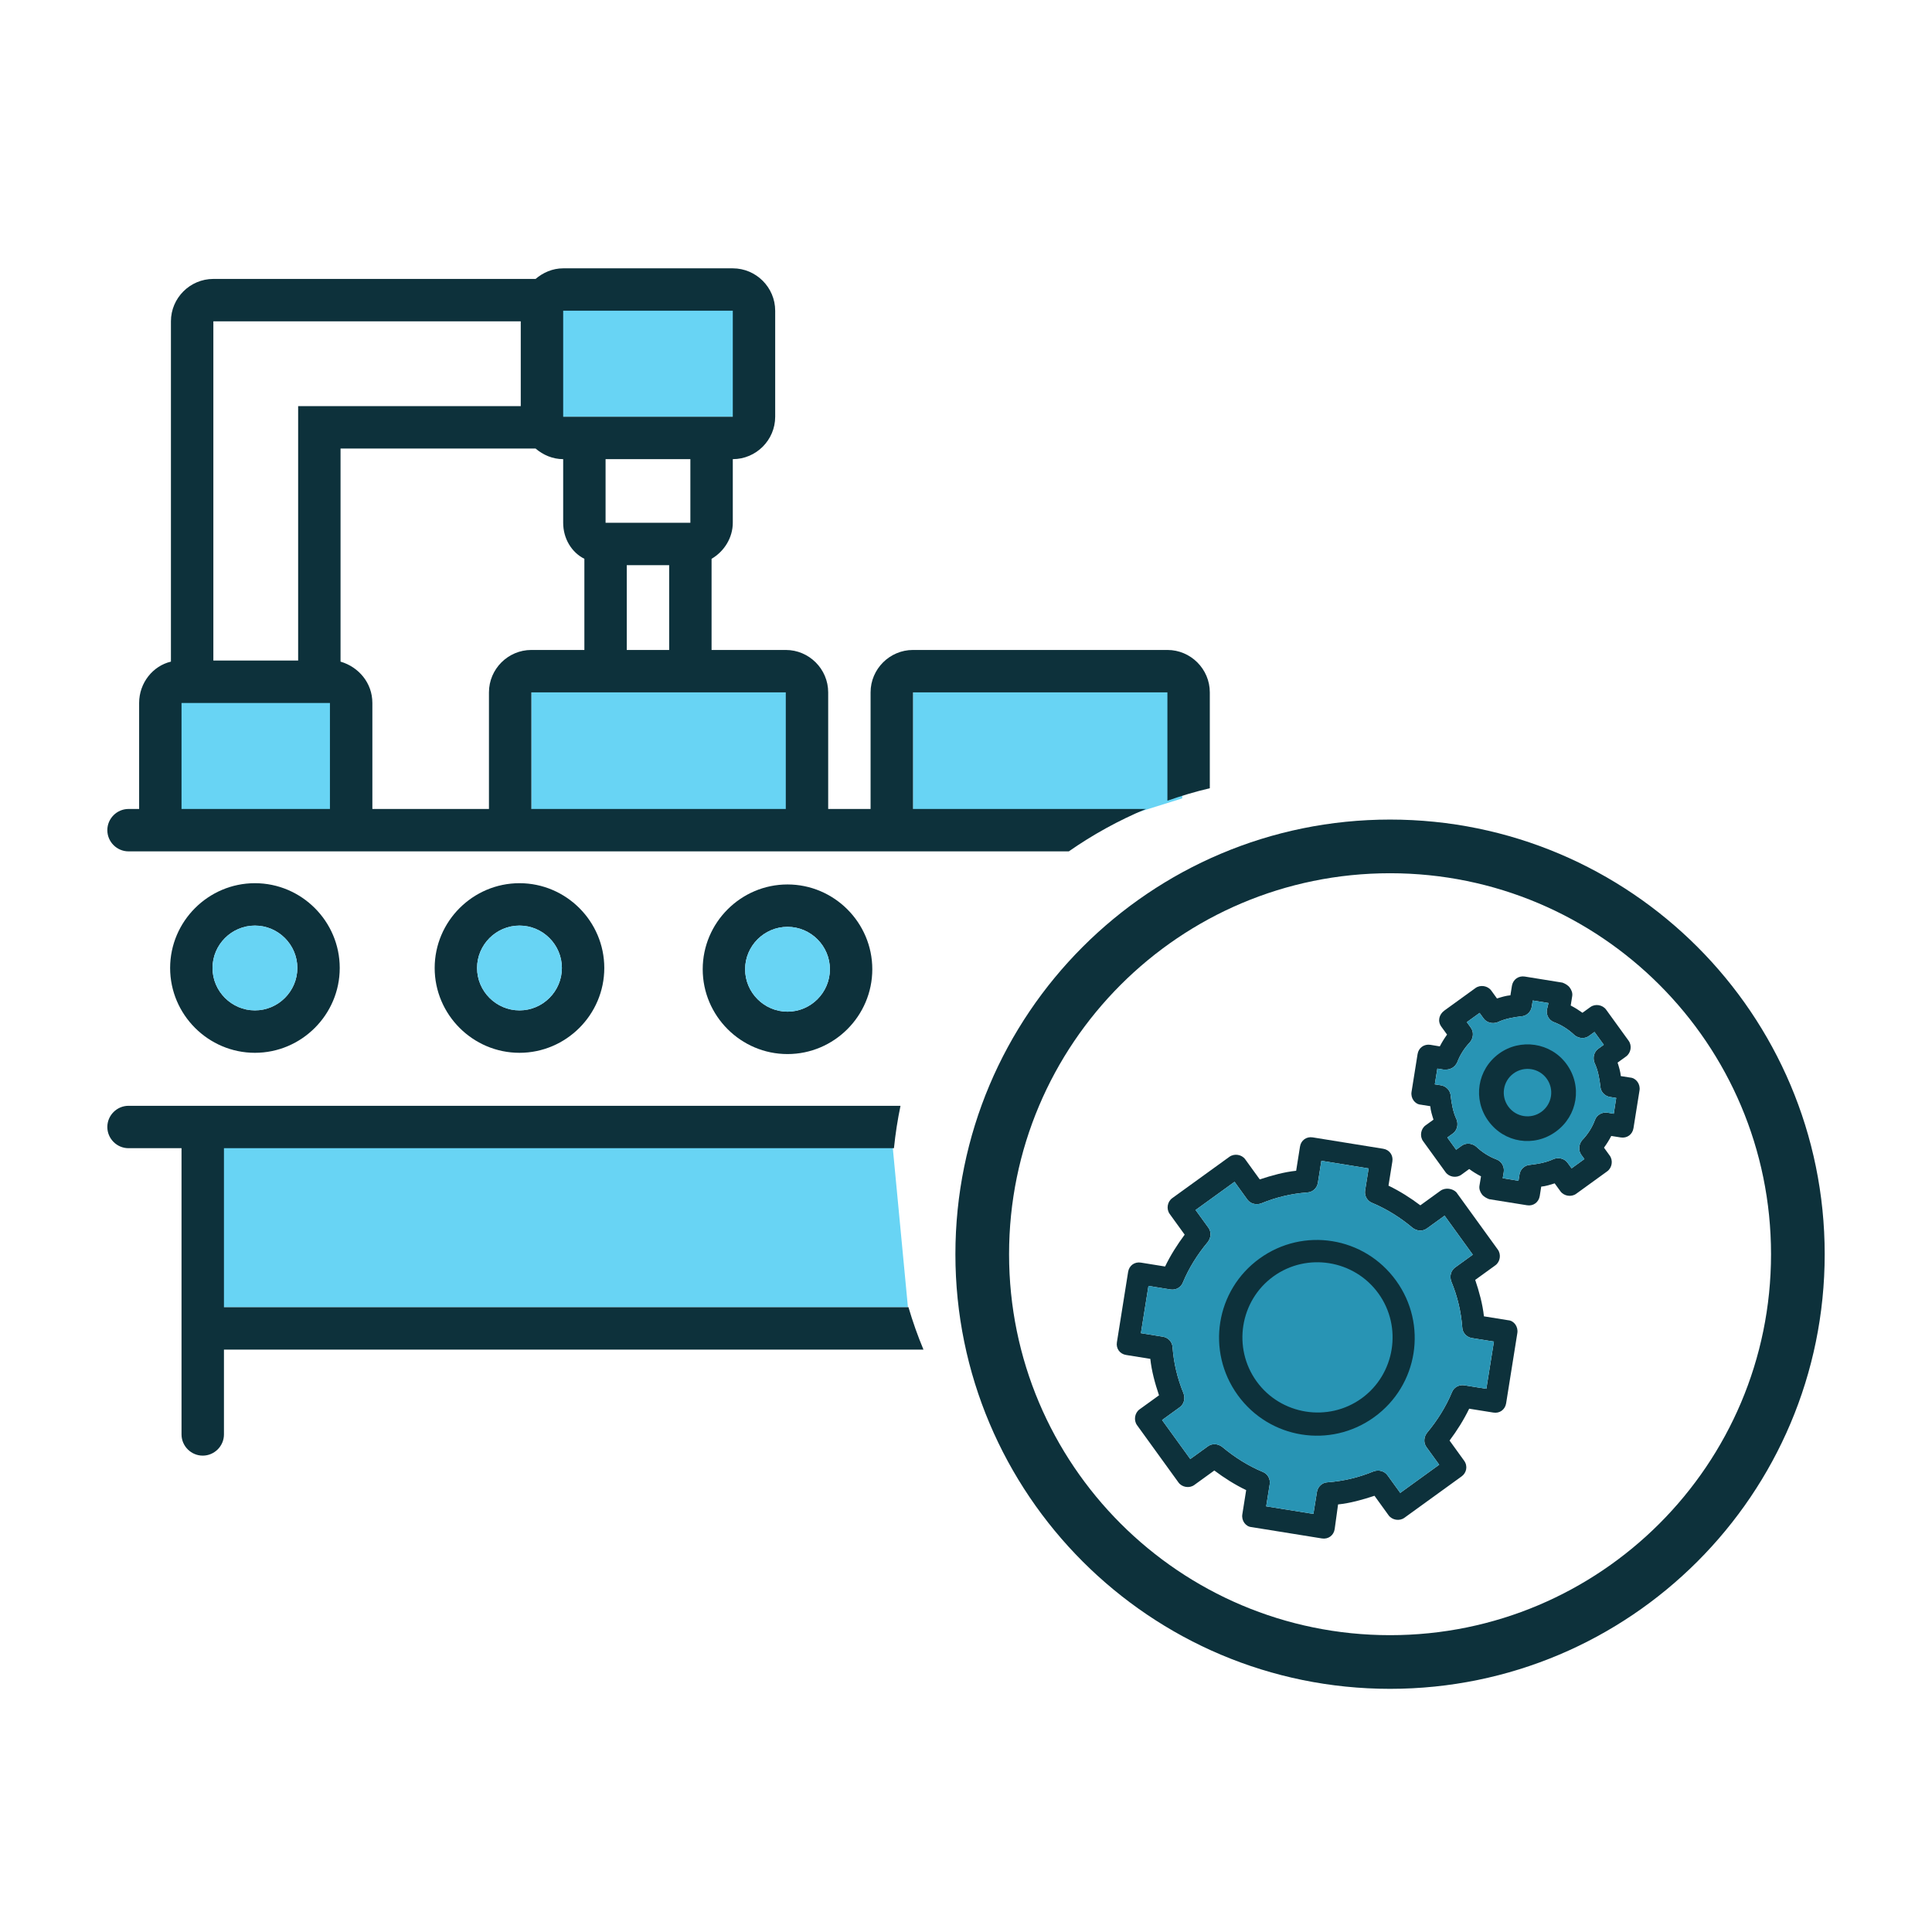 <svg width="72" height="72" viewBox="0 0 72 72" fill="none" xmlns="http://www.w3.org/2000/svg">
<path d="M7.951 42.395H33.235L33.836 48.716H7.951V42.395Z" fill="#68D4F4"/>
<path d="M6.371 25.802H12.545L12.692 30.543H6.371V25.802Z" fill="#68D4F4"/>
<path d="M20.592 10.79H27.538L27.703 15.531H20.592V10.79Z" fill="#68D4F4"/>
<path d="M19.803 25.802H29.836L30.074 30.543H19.803V25.802Z" fill="#68D4F4"/>
<path d="M34.025 25.802H44.059V29.753L41.532 30.543H34.025V25.802Z" fill="#68D4F4"/>
<path d="M55.14 37.748L55.288 37.953C55.404 38.113 55.616 38.165 55.806 38.097C56.09 37.963 56.399 37.911 56.685 37.876C56.886 37.87 57.052 37.716 57.084 37.519L57.121 37.285L57.708 37.38L57.648 37.631C57.616 37.827 57.725 38.026 57.915 38.094C58.199 38.201 58.453 38.364 58.681 38.58C58.84 38.706 59.058 38.722 59.218 38.606L59.422 38.458L59.768 38.936L59.563 39.084C59.404 39.2 59.35 39.41 59.421 39.603C59.555 39.887 59.605 40.194 59.641 40.48C59.648 40.684 59.801 40.848 59.998 40.88L60.232 40.917L60.14 41.506L59.905 41.466C59.709 41.436 59.511 41.545 59.441 41.733C59.335 42.018 59.174 42.273 58.956 42.498C58.832 42.658 58.816 42.878 58.93 43.036L59.046 43.195L58.569 43.54L58.421 43.336C58.307 43.178 58.095 43.122 57.903 43.192C57.622 43.327 57.312 43.376 57.026 43.411C56.822 43.418 56.658 43.571 56.627 43.769L56.59 44.004L56.002 43.909L56.041 43.675C56.07 43.478 55.962 43.281 55.773 43.21C55.49 43.102 55.233 42.941 55.008 42.726C54.848 42.599 54.629 42.584 54.471 42.699L54.266 42.847L53.938 42.392L54.142 42.244C54.3 42.13 54.354 41.916 54.285 41.726C54.149 41.443 54.099 41.133 54.063 40.846C54.056 40.646 53.901 40.48 53.706 40.447L53.471 40.41L53.566 39.823L53.799 39.86C54.058 39.882 54.216 39.768 54.303 39.599C54.409 39.316 54.571 39.061 54.787 38.834C54.912 38.675 54.928 38.456 54.813 38.297L54.665 38.092L55.14 37.748ZM53.714 38.261L53.928 38.556C53.824 38.7 53.745 38.828 53.657 38.996L53.306 38.937C53.071 38.901 52.866 39.049 52.829 39.282L52.604 40.691C52.566 40.927 52.729 41.153 52.949 41.168L53.303 41.225C53.314 41.388 53.369 41.558 53.422 41.726L53.127 41.939C52.945 42.071 52.903 42.345 53.033 42.525L53.872 43.685C54.004 43.867 54.276 43.911 54.458 43.78L54.753 43.566C54.897 43.671 55.024 43.751 55.193 43.838L55.135 44.19C55.117 44.308 55.158 44.416 55.224 44.506C55.29 44.598 55.403 44.654 55.496 44.69L56.905 44.916C57.139 44.956 57.343 44.808 57.382 44.571L57.437 44.222C57.601 44.207 57.769 44.154 57.938 44.1L58.152 44.395C58.284 44.577 58.558 44.62 58.738 44.49L59.896 43.652C60.077 43.521 60.122 43.248 59.99 43.066L59.776 42.77C59.879 42.627 59.961 42.5 60.047 42.334L60.399 42.389C60.635 42.427 60.837 42.28 60.875 42.044L61.1 40.636C61.138 40.403 60.973 40.175 60.755 40.158L60.403 40.103C60.388 39.939 60.337 39.77 60.283 39.6L60.6 39.371C60.782 39.239 60.826 38.967 60.694 38.785L59.856 37.627C59.724 37.445 59.451 37.398 59.269 37.53L58.974 37.743C58.831 37.641 58.703 37.559 58.536 37.473L58.592 37.121C58.611 37.004 58.566 36.896 58.501 36.806C58.436 36.715 58.325 36.656 58.23 36.62L56.822 36.393C56.587 36.357 56.385 36.504 56.345 36.739L56.289 37.092C56.127 37.105 55.956 37.157 55.788 37.21L55.575 36.915C55.444 36.735 55.169 36.69 54.989 36.82L53.831 37.658C53.628 37.805 53.566 38.056 53.714 38.261Z" fill="#0D313B"/>
<path d="M55.14 37.748L55.288 37.953C55.404 38.113 55.616 38.165 55.806 38.097C56.09 37.963 56.399 37.911 56.685 37.876C56.886 37.87 57.052 37.716 57.084 37.519L57.121 37.285L57.708 37.38L57.648 37.631C57.616 37.827 57.725 38.026 57.915 38.094C58.199 38.201 58.453 38.364 58.681 38.58C58.84 38.706 59.058 38.722 59.218 38.606L59.422 38.458L59.768 38.936L59.563 39.084C59.404 39.2 59.35 39.41 59.421 39.603C59.555 39.887 59.605 40.194 59.641 40.48C59.648 40.684 59.801 40.848 59.998 40.88L60.232 40.917L60.14 41.506L59.905 41.466C59.709 41.436 59.511 41.545 59.441 41.733C59.335 42.018 59.174 42.273 58.956 42.498C58.832 42.658 58.816 42.878 58.93 43.036L59.046 43.195L58.569 43.54L58.421 43.336C58.307 43.178 58.095 43.122 57.903 43.192C57.622 43.327 57.312 43.376 57.026 43.411C56.822 43.418 56.658 43.571 56.627 43.769L56.59 44.004L56.002 43.909L56.041 43.675C56.07 43.478 55.962 43.281 55.773 43.21C55.49 43.102 55.233 42.941 55.008 42.726C54.848 42.599 54.629 42.584 54.471 42.699L54.266 42.847L53.938 42.392L54.142 42.244C54.3 42.13 54.354 41.916 54.285 41.726C54.149 41.443 54.099 41.133 54.063 40.846C54.056 40.646 53.901 40.48 53.706 40.447L53.471 40.41L53.566 39.823L53.799 39.86C54.058 39.882 54.216 39.768 54.303 39.599C54.409 39.316 54.571 39.061 54.787 38.834C54.912 38.675 54.928 38.456 54.813 38.297L54.665 38.092L55.14 37.748Z" fill="#2894B4"/>
<path d="M53.176 45.781L53.836 45.305L54.887 46.758L54.228 47.235C54.068 47.35 54.016 47.563 54.085 47.754C54.316 48.314 54.449 48.877 54.494 49.465C54.501 49.669 54.655 49.833 54.852 49.865L55.674 49.997L55.392 51.757L54.571 51.626C54.373 51.595 54.176 51.702 54.106 51.893C53.879 52.438 53.556 52.947 53.185 53.391C53.06 53.55 53.043 53.768 53.159 53.928L53.635 54.586L52.183 55.636L51.707 54.978C51.591 54.818 51.379 54.765 51.189 54.834C50.629 55.065 50.067 55.196 49.478 55.241C49.275 55.248 49.111 55.401 49.079 55.599L48.947 56.419L47.187 56.137L47.318 55.315C47.35 55.117 47.242 54.92 47.05 54.85C46.506 54.622 45.996 54.297 45.553 53.926C45.394 53.8 45.175 53.783 45.016 53.899L44.359 54.374L43.307 52.921L43.964 52.445C44.124 52.33 44.177 52.118 44.107 51.927C43.876 51.367 43.744 50.804 43.698 50.215C43.691 50.012 43.538 49.847 43.34 49.816L42.518 49.683L42.8 47.922L43.622 48.055C43.82 48.086 44.016 47.978 44.086 47.787C44.313 47.242 44.637 46.733 45.008 46.29C45.133 46.13 45.15 45.913 45.034 45.753L44.556 45.093L46.008 44.043L46.485 44.703C46.601 44.863 46.813 44.915 47.004 44.846C47.563 44.616 48.126 44.484 48.714 44.44C48.917 44.432 49.082 44.28 49.113 44.082L49.244 43.259L51.005 43.544L50.874 44.366C50.843 44.563 50.951 44.76 51.142 44.831C51.686 45.058 52.196 45.383 52.64 45.755C52.799 45.881 53.017 45.897 53.176 45.781ZM53.682 44.376L52.932 44.919C52.557 44.637 52.173 44.394 51.745 44.186L51.889 43.285C51.928 43.051 51.779 42.846 51.544 42.81L48.922 42.387C48.688 42.348 48.483 42.496 48.447 42.731L48.304 43.631C47.854 43.678 47.392 43.806 46.947 43.953L46.405 43.203C46.273 43.021 45.999 42.979 45.816 43.111L43.684 44.653C43.504 44.783 43.458 45.057 43.59 45.239L44.149 46.012C43.87 46.389 43.626 46.772 43.419 47.199L42.518 47.054C42.284 47.015 42.079 47.163 42.042 47.399L41.624 50.021C41.585 50.255 41.733 50.46 41.968 50.496L42.869 50.641C42.916 51.091 43.043 51.555 43.193 51.999L42.466 52.524C42.286 52.655 42.242 52.93 42.374 53.112L43.919 55.248C44.049 55.428 44.325 55.473 44.505 55.343L45.254 54.801C45.629 55.082 46.013 55.325 46.441 55.533L46.298 56.434C46.259 56.668 46.423 56.895 46.643 56.911L49.263 57.333C49.498 57.371 49.703 57.223 49.739 56.988L49.866 56.066C50.315 56.019 50.778 55.891 51.223 55.743L51.749 56.471C51.88 56.651 52.155 56.696 52.336 56.565L54.47 55.021C54.65 54.891 54.711 54.64 54.563 54.435L54.021 53.685C54.301 53.31 54.544 52.926 54.752 52.498L55.652 52.642C55.886 52.682 56.091 52.534 56.129 52.297L56.547 49.678C56.585 49.441 56.42 49.214 56.202 49.201L55.302 49.056C55.253 48.604 55.127 48.142 54.977 47.698L55.726 47.156C55.909 47.024 55.951 46.751 55.819 46.568L54.274 44.433C54.137 44.291 53.864 44.245 53.682 44.376Z" fill="#0D313B"/>
<path d="M53.176 45.781L53.836 45.305L54.887 46.758L54.228 47.235C54.068 47.35 54.016 47.563 54.085 47.754C54.316 48.314 54.449 48.877 54.494 49.465C54.501 49.669 54.655 49.833 54.852 49.865L55.674 49.997L55.392 51.757L54.571 51.626C54.373 51.595 54.176 51.702 54.106 51.893C53.879 52.438 53.556 52.947 53.185 53.391C53.06 53.55 53.043 53.768 53.159 53.928L53.635 54.586L52.183 55.636L51.707 54.978C51.591 54.818 51.379 54.765 51.189 54.834C50.629 55.065 50.067 55.196 49.478 55.241C49.275 55.248 49.111 55.401 49.079 55.599L48.947 56.419L47.187 56.137L47.318 55.315C47.35 55.117 47.242 54.92 47.05 54.85C46.506 54.622 45.996 54.297 45.553 53.926C45.394 53.8 45.175 53.783 45.016 53.899L44.359 54.374L43.307 52.921L43.964 52.445C44.124 52.33 44.177 52.118 44.107 51.927C43.876 51.367 43.744 50.804 43.698 50.215C43.691 50.012 43.538 49.847 43.34 49.816L42.518 49.683L42.8 47.922L43.622 48.055C43.82 48.086 44.016 47.978 44.086 47.787C44.313 47.242 44.637 46.733 45.008 46.29C45.133 46.13 45.15 45.913 45.034 45.753L44.556 45.093L46.008 44.043L46.485 44.703C46.601 44.863 46.813 44.915 47.004 44.846C47.563 44.616 48.126 44.484 48.714 44.44C48.917 44.432 49.082 44.28 49.113 44.082L49.244 43.259L51.005 43.544L50.874 44.366C50.843 44.563 50.951 44.76 51.142 44.831C51.686 45.058 52.196 45.383 52.64 45.755C52.799 45.881 53.017 45.897 53.176 45.781Z" fill="#2894B4"/>
<path d="M51.368 48.2C52.272 49.448 51.99 51.21 50.744 52.112C49.495 53.015 47.734 52.731 46.831 51.482C45.927 50.232 46.208 48.471 47.456 47.568C48.703 46.666 50.464 46.95 51.368 48.2ZM46.127 51.992C47.31 53.627 49.58 53.993 51.213 52.812C52.848 51.629 53.21 49.359 52.027 47.724C50.843 46.086 48.573 45.72 46.938 46.903C45.305 48.084 44.943 50.354 46.127 51.992Z" fill="#0D313B"/>
<path d="M57.446 41.433C57.051 41.721 56.498 41.634 56.21 41.238C55.923 40.846 56.01 40.292 56.404 40.005C56.8 39.716 57.354 39.803 57.64 40.196C57.928 40.591 57.842 41.145 57.446 41.433ZM55.865 39.265C55.053 39.857 54.878 40.968 55.469 41.778C56.062 42.592 57.171 42.763 57.983 42.171C58.797 41.578 58.974 40.47 58.381 39.656C57.79 38.845 56.655 38.69 55.865 39.265Z" fill="#0D313B"/>
<path d="M32.508 36.121C32.508 34.383 31.086 32.961 29.348 32.961C27.61 32.961 26.188 34.383 26.188 36.121C26.188 37.86 27.61 39.282 29.348 39.282C31.086 39.282 32.508 37.86 32.508 36.121ZM27.768 36.121C27.768 35.252 28.479 34.541 29.348 34.541C30.217 34.541 30.928 35.252 30.928 36.121C30.928 36.991 30.217 37.702 29.348 37.702C28.479 37.702 27.768 36.991 27.768 36.121Z" fill="#0D313B"/>
<path d="M27.768 36.121C27.768 35.252 28.479 34.541 29.348 34.541C30.217 34.541 30.928 35.252 30.928 36.121C30.928 36.991 30.217 37.702 29.348 37.702C28.479 37.702 27.768 36.991 27.768 36.121Z" fill="#68D4F4"/>
<path d="M22.52 36.074C22.52 34.336 21.098 32.914 19.36 32.914C17.621 32.914 16.199 34.336 16.199 36.074C16.199 37.812 17.621 39.235 19.36 39.235C21.098 39.235 22.52 37.812 22.52 36.074ZM17.779 36.074C17.779 35.205 18.491 34.494 19.36 34.494C20.229 34.494 20.94 35.205 20.94 36.074C20.94 36.943 20.229 37.654 19.36 37.654C18.491 37.654 17.779 36.943 17.779 36.074Z" fill="#0D313B"/>
<path d="M17.779 36.074C17.779 35.205 18.491 34.494 19.36 34.494C20.229 34.494 20.94 35.205 20.94 36.074C20.94 36.943 20.229 37.654 19.36 37.654C18.491 37.654 17.779 36.943 17.779 36.074Z" fill="#68D4F4"/>
<path d="M12.661 36.074C12.661 34.336 11.239 32.914 9.5 32.914C7.762 32.914 6.34 34.336 6.34 36.074C6.34 37.812 7.762 39.235 9.5 39.235C11.239 39.235 12.661 37.812 12.661 36.074ZM7.92 36.074C7.92 35.205 8.631 34.494 9.5 34.494C10.37 34.494 11.081 35.205 11.081 36.074C11.081 36.943 10.37 37.654 9.5 37.654C8.631 37.654 7.92 36.943 7.92 36.074Z" fill="#0D313B"/>
<path d="M7.92 36.074C7.92 35.205 8.631 34.494 9.5 34.494C10.37 34.494 11.081 35.205 11.081 36.074C11.081 36.943 10.37 37.654 9.5 37.654C8.631 37.654 7.92 36.943 7.92 36.074Z" fill="#68D4F4"/>
<path fill-rule="evenodd" clip-rule="evenodd" d="M51.803 60.938C59.644 60.938 66.001 54.582 66.001 46.741C66.001 38.9 59.644 32.543 51.803 32.543C43.962 32.543 37.605 38.9 37.605 46.741C37.605 54.582 43.962 60.938 51.803 60.938ZM68.001 46.741C68.001 55.686 60.749 62.938 51.803 62.938C42.857 62.938 35.605 55.686 35.605 46.741C35.605 37.795 42.857 30.543 51.803 30.543C60.749 30.543 68.001 37.795 68.001 46.741Z" fill="#0D313B"/>
<path fill-rule="evenodd" clip-rule="evenodd" d="M45.086 29.375V25.802C45.086 24.933 44.375 24.222 43.506 24.222H34.025C33.156 24.222 32.444 24.933 32.444 25.802V30.148H30.864V25.802C30.864 24.933 30.153 24.222 29.284 24.222H26.518V20.825C26.993 20.548 27.309 20.035 27.309 19.482V17.111C28.178 17.111 28.889 16.4 28.889 15.531V11.58C28.889 10.711 28.178 10 27.309 10H20.988C20.593 10 20.237 10.158 19.96 10.395H7.951C7.081 10.395 6.37 11.106 6.37 11.975V24.657C5.699 24.815 5.185 25.447 5.185 26.198V30.148H4.79C4.356 30.148 4 30.504 4 30.938C4 31.373 4.356 31.728 4.79 31.728H39.832C40.725 31.105 41.688 30.573 42.706 30.148H34.025V25.802H43.506V29.84C44.021 29.658 44.548 29.502 45.086 29.375ZM33.559 41.21H4.79C4.356 41.21 4 41.565 4 42C4 42.435 4.356 42.79 4.79 42.79H6.765V53.457C6.765 53.891 7.121 54.247 7.556 54.247C7.99 54.247 8.346 53.891 8.346 53.457V50.296H34.415C34.201 49.783 34.014 49.256 33.856 48.716H8.346V42.79H33.315C33.369 42.255 33.451 41.728 33.559 41.21ZM27.309 11.58H20.988V15.531H27.309V11.58ZM22.568 17.111V19.482H25.728V17.111H22.568ZM24.938 24.222V21.062H23.358V24.222H24.938ZM19.407 11.975H7.951V24.617H11.111V15.136H19.407V11.975ZM6.765 30.148H12.296V26.198H6.765V30.148ZM18.222 30.148V25.802C18.222 24.933 18.933 24.222 19.802 24.222H21.778V20.825C21.304 20.588 20.988 20.074 20.988 19.482V17.111C20.593 17.111 20.237 16.953 19.96 16.716H12.691V24.657C13.363 24.854 13.877 25.447 13.877 26.198V30.148H18.222ZM19.802 30.148H29.284V25.802H19.802V30.148Z" fill="#0D313B"/>
</svg>
